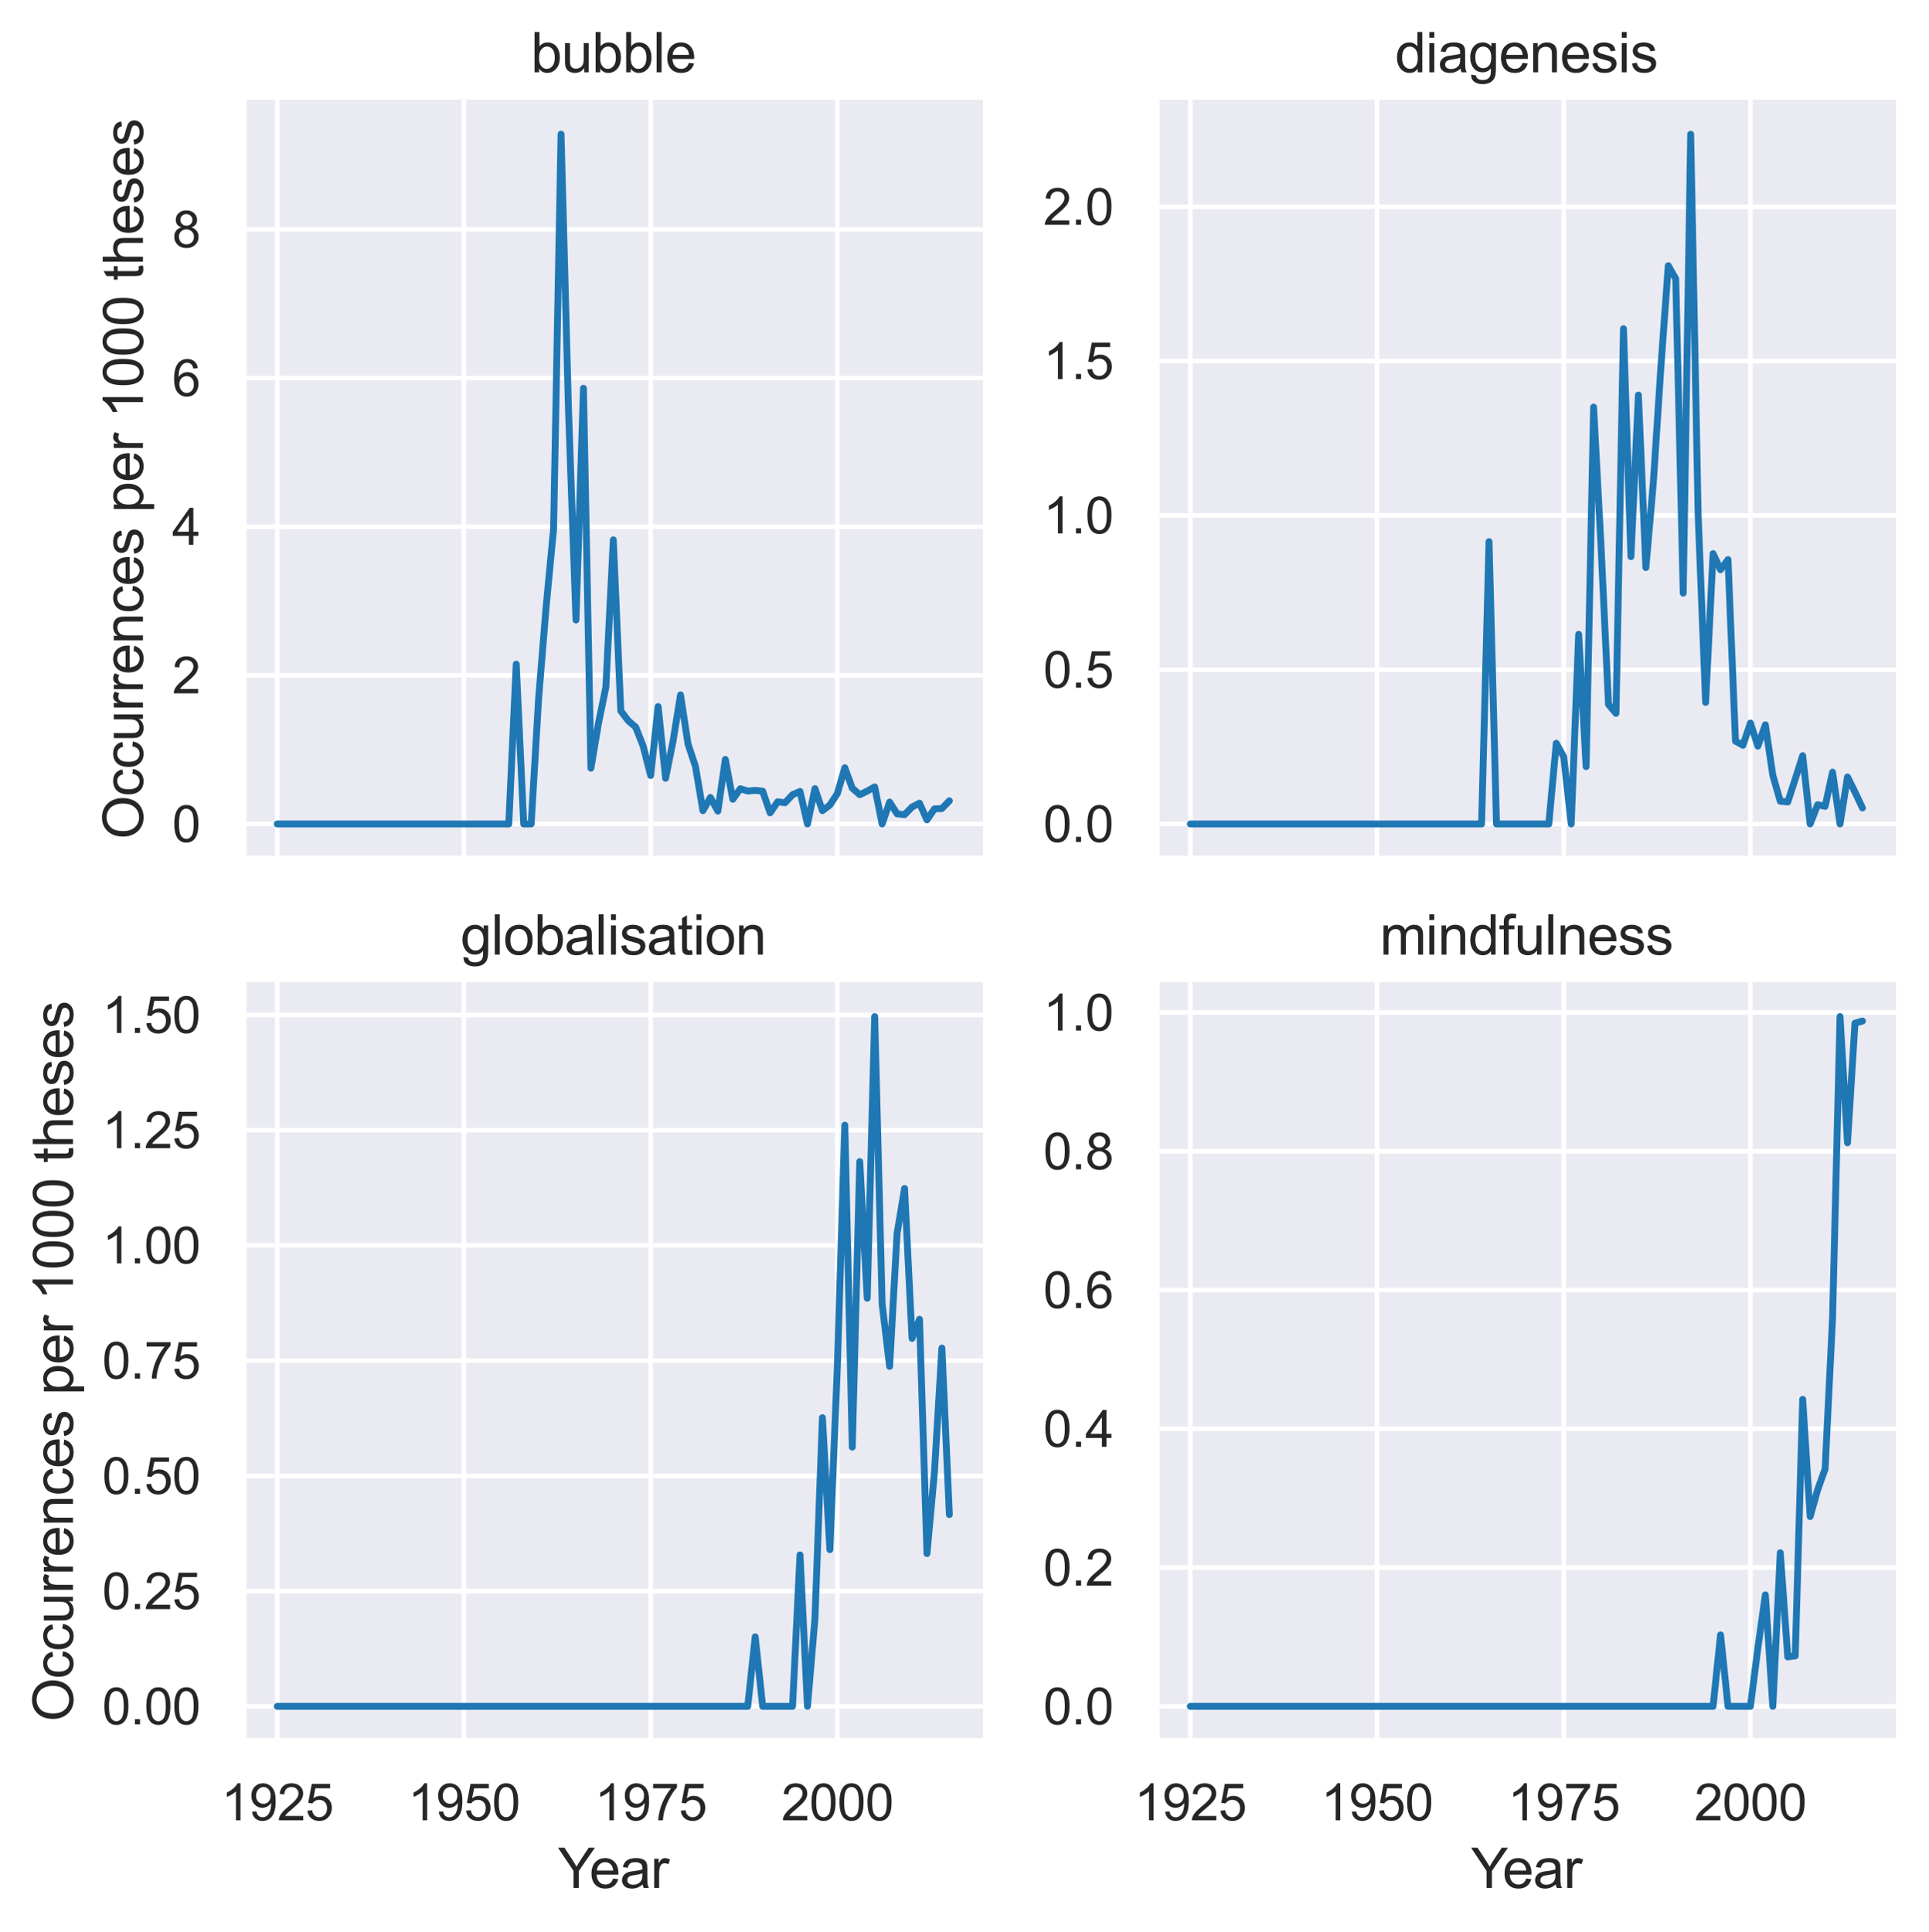 <?xml version="1.0" encoding="utf-8" standalone="no"?>
<!DOCTYPE svg PUBLIC "-//W3C//DTD SVG 1.1//EN"
  "http://www.w3.org/Graphics/SVG/1.1/DTD/svg11.dtd">
<svg xmlns:xlink="http://www.w3.org/1999/xlink" width="421.468pt" height="422.104pt" viewBox="0 0 421.468 422.104" xmlns="http://www.w3.org/2000/svg" version="1.1">
 <defs>
  <style type="text/css">*{stroke-linejoin: round; stroke-linecap: butt}</style>
 </defs>
 <g id="figure_1">
  <g id="patch_1">
   <path d="M 0 422.104 
L 421.468 422.104 
L 421.468 0 
L 0 0 
z
" style="fill: #ffffff"/>
  </g>
  <g id="axes_1">
   <g id="patch_2">
    <path d="M 53.235 187.576 
L 214.772 187.576 
L 214.772 21.789 
L 53.235 21.789 
z
" style="fill: #eaeaf2"/>
   </g>
   <g id="matplotlib.axis_1">
    <g id="xtick_1">
     <g id="line2d_1">
      <path d="M 60.578 187.576 
L 60.578 21.789 
" clip-path="url(#p9dfd954492)" style="fill: none; stroke: #ffffff; stroke-linecap: round"/>
     </g>
    </g>
    <g id="xtick_2">
     <g id="line2d_2">
      <path d="M 101.37 187.576 
L 101.37 21.789 
" clip-path="url(#p9dfd954492)" style="fill: none; stroke: #ffffff; stroke-linecap: round"/>
     </g>
    </g>
    <g id="xtick_3">
     <g id="line2d_3">
      <path d="M 142.162 187.576 
L 142.162 21.789 
" clip-path="url(#p9dfd954492)" style="fill: none; stroke: #ffffff; stroke-linecap: round"/>
     </g>
    </g>
    <g id="xtick_4">
     <g id="line2d_4">
      <path d="M 182.954 187.576 
L 182.954 21.789 
" clip-path="url(#p9dfd954492)" style="fill: none; stroke: #ffffff; stroke-linecap: round"/>
     </g>
    </g>
   </g>
   <g id="matplotlib.axis_2">
    <g id="ytick_1">
     <g id="line2d_5">
      <path d="M 53.235 180.04 
L 214.772 180.04 
" clip-path="url(#p9dfd954492)" style="fill: none; stroke: #ffffff; stroke-linecap: round"/>
     </g>
     <g id="text_1">
      <!-- 0 -->
      <g style="fill: #262626" transform="translate(37.618 183.977)scale(0.11 -0.11)">
       <defs>
        <path id="ArialMT-30" d="M 266 2259 
Q 266 3072 433 3567 
Q 600 4063 929 4331 
Q 1259 4600 1759 4600 
Q 2128 4600 2406 4451 
Q 2684 4303 2865 4023 
Q 3047 3744 3150 3342 
Q 3253 2941 3253 2259 
Q 3253 1453 3087 958 
Q 2922 463 2592 192 
Q 2263 -78 1759 -78 
Q 1097 -78 719 397 
Q 266 969 266 2259 
z
M 844 2259 
Q 844 1131 1108 757 
Q 1372 384 1759 384 
Q 2147 384 2411 759 
Q 2675 1134 2675 2259 
Q 2675 3391 2411 3762 
Q 2147 4134 1753 4134 
Q 1366 4134 1134 3806 
Q 844 3388 844 2259 
z
" transform="scale(0.016)"/>
       </defs>
       <use xlink:href="#ArialMT-30"/>
      </g>
     </g>
    </g>
    <g id="ytick_2">
     <g id="line2d_6">
      <path d="M 53.235 147.561 
L 214.772 147.561 
" clip-path="url(#p9dfd954492)" style="fill: none; stroke: #ffffff; stroke-linecap: round"/>
     </g>
     <g id="text_2">
      <!-- 2 -->
      <g style="fill: #262626" transform="translate(37.618 151.498)scale(0.11 -0.11)">
       <defs>
        <path id="ArialMT-32" d="M 3222 541 
L 3222 0 
L 194 0 
Q 188 203 259 391 
Q 375 700 629 1000 
Q 884 1300 1366 1694 
Q 2113 2306 2375 2664 
Q 2638 3022 2638 3341 
Q 2638 3675 2398 3904 
Q 2159 4134 1775 4134 
Q 1369 4134 1125 3890 
Q 881 3647 878 3216 
L 300 3275 
Q 359 3922 746 4261 
Q 1134 4600 1788 4600 
Q 2447 4600 2831 4234 
Q 3216 3869 3216 3328 
Q 3216 3053 3103 2787 
Q 2991 2522 2730 2228 
Q 2469 1934 1863 1422 
Q 1356 997 1212 845 
Q 1069 694 975 541 
L 3222 541 
z
" transform="scale(0.016)"/>
       </defs>
       <use xlink:href="#ArialMT-32"/>
      </g>
     </g>
    </g>
    <g id="ytick_3">
     <g id="line2d_7">
      <path d="M 53.235 115.082 
L 214.772 115.082 
" clip-path="url(#p9dfd954492)" style="fill: none; stroke: #ffffff; stroke-linecap: round"/>
     </g>
     <g id="text_3">
      <!-- 4 -->
      <g style="fill: #262626" transform="translate(37.618 119.019)scale(0.11 -0.11)">
       <defs>
        <path id="ArialMT-34" d="M 2069 0 
L 2069 1097 
L 81 1097 
L 81 1613 
L 2172 4581 
L 2631 4581 
L 2631 1613 
L 3250 1613 
L 3250 1097 
L 2631 1097 
L 2631 0 
L 2069 0 
z
M 2069 1613 
L 2069 3678 
L 634 1613 
L 2069 1613 
z
" transform="scale(0.016)"/>
       </defs>
       <use xlink:href="#ArialMT-34"/>
      </g>
     </g>
    </g>
    <g id="ytick_4">
     <g id="line2d_8">
      <path d="M 53.235 82.603 
L 214.772 82.603 
" clip-path="url(#p9dfd954492)" style="fill: none; stroke: #ffffff; stroke-linecap: round"/>
     </g>
     <g id="text_4">
      <!-- 6 -->
      <g style="fill: #262626" transform="translate(37.618 86.54)scale(0.11 -0.11)">
       <defs>
        <path id="ArialMT-36" d="M 3184 3459 
L 2625 3416 
Q 2550 3747 2413 3897 
Q 2184 4138 1850 4138 
Q 1581 4138 1378 3988 
Q 1113 3794 959 3422 
Q 806 3050 800 2363 
Q 1003 2672 1297 2822 
Q 1591 2972 1913 2972 
Q 2475 2972 2870 2558 
Q 3266 2144 3266 1488 
Q 3266 1056 3080 686 
Q 2894 316 2569 119 
Q 2244 -78 1831 -78 
Q 1128 -78 684 439 
Q 241 956 241 2144 
Q 241 3472 731 4075 
Q 1159 4600 1884 4600 
Q 2425 4600 2770 4297 
Q 3116 3994 3184 3459 
z
M 888 1484 
Q 888 1194 1011 928 
Q 1134 663 1356 523 
Q 1578 384 1822 384 
Q 2178 384 2434 671 
Q 2691 959 2691 1453 
Q 2691 1928 2437 2201 
Q 2184 2475 1800 2475 
Q 1419 2475 1153 2201 
Q 888 1928 888 1484 
z
" transform="scale(0.016)"/>
       </defs>
       <use xlink:href="#ArialMT-36"/>
      </g>
     </g>
    </g>
    <g id="ytick_5">
     <g id="line2d_9">
      <path d="M 53.235 50.124 
L 214.772 50.124 
" clip-path="url(#p9dfd954492)" style="fill: none; stroke: #ffffff; stroke-linecap: round"/>
     </g>
     <g id="text_5">
      <!-- 8 -->
      <g style="fill: #262626" transform="translate(37.618 54.061)scale(0.11 -0.11)">
       <defs>
        <path id="ArialMT-38" d="M 1131 2484 
Q 781 2613 612 2850 
Q 444 3088 444 3419 
Q 444 3919 803 4259 
Q 1163 4600 1759 4600 
Q 2359 4600 2725 4251 
Q 3091 3903 3091 3403 
Q 3091 3084 2923 2848 
Q 2756 2613 2416 2484 
Q 2838 2347 3058 2040 
Q 3278 1734 3278 1309 
Q 3278 722 2862 322 
Q 2447 -78 1769 -78 
Q 1091 -78 675 323 
Q 259 725 259 1325 
Q 259 1772 486 2073 
Q 713 2375 1131 2484 
z
M 1019 3438 
Q 1019 3113 1228 2906 
Q 1438 2700 1772 2700 
Q 2097 2700 2305 2904 
Q 2513 3109 2513 3406 
Q 2513 3716 2298 3927 
Q 2084 4138 1766 4138 
Q 1444 4138 1231 3931 
Q 1019 3725 1019 3438 
z
M 838 1322 
Q 838 1081 952 856 
Q 1066 631 1291 507 
Q 1516 384 1775 384 
Q 2178 384 2440 643 
Q 2703 903 2703 1303 
Q 2703 1709 2433 1975 
Q 2163 2241 1756 2241 
Q 1359 2241 1098 1978 
Q 838 1716 838 1322 
z
" transform="scale(0.016)"/>
       </defs>
       <use xlink:href="#ArialMT-38"/>
      </g>
     </g>
    </g>
    <g id="text_6">
     <!-- Occurrences per 1000 theses -->
     <g style="fill: #262626" transform="translate(31.233 183.386)rotate(-90)scale(0.12 -0.12)">
      <defs>
       <path id="ArialMT-4f" d="M 309 2231 
Q 309 3372 921 4017 
Q 1534 4663 2503 4663 
Q 3138 4663 3647 4359 
Q 4156 4056 4423 3514 
Q 4691 2972 4691 2284 
Q 4691 1588 4409 1038 
Q 4128 488 3612 205 
Q 3097 -78 2500 -78 
Q 1853 -78 1343 234 
Q 834 547 571 1087 
Q 309 1628 309 2231 
z
M 934 2222 
Q 934 1394 1379 917 
Q 1825 441 2497 441 
Q 3181 441 3623 922 
Q 4066 1403 4066 2288 
Q 4066 2847 3877 3264 
Q 3688 3681 3323 3911 
Q 2959 4141 2506 4141 
Q 1863 4141 1398 3698 
Q 934 3256 934 2222 
z
" transform="scale(0.016)"/>
       <path id="ArialMT-63" d="M 2588 1216 
L 3141 1144 
Q 3050 572 2676 248 
Q 2303 -75 1759 -75 
Q 1078 -75 664 370 
Q 250 816 250 1647 
Q 250 2184 428 2587 
Q 606 2991 970 3192 
Q 1334 3394 1763 3394 
Q 2303 3394 2647 3120 
Q 2991 2847 3088 2344 
L 2541 2259 
Q 2463 2594 2264 2762 
Q 2066 2931 1784 2931 
Q 1359 2931 1093 2626 
Q 828 2322 828 1663 
Q 828 994 1084 691 
Q 1341 388 1753 388 
Q 2084 388 2306 591 
Q 2528 794 2588 1216 
z
" transform="scale(0.016)"/>
       <path id="ArialMT-75" d="M 2597 0 
L 2597 488 
Q 2209 -75 1544 -75 
Q 1250 -75 995 37 
Q 741 150 617 320 
Q 494 491 444 738 
Q 409 903 409 1263 
L 409 3319 
L 972 3319 
L 972 1478 
Q 972 1038 1006 884 
Q 1059 663 1231 536 
Q 1403 409 1656 409 
Q 1909 409 2131 539 
Q 2353 669 2445 892 
Q 2538 1116 2538 1541 
L 2538 3319 
L 3100 3319 
L 3100 0 
L 2597 0 
z
" transform="scale(0.016)"/>
       <path id="ArialMT-72" d="M 416 0 
L 416 3319 
L 922 3319 
L 922 2816 
Q 1116 3169 1280 3281 
Q 1444 3394 1641 3394 
Q 1925 3394 2219 3213 
L 2025 2691 
Q 1819 2813 1613 2813 
Q 1428 2813 1281 2702 
Q 1134 2591 1072 2394 
Q 978 2094 978 1738 
L 978 0 
L 416 0 
z
" transform="scale(0.016)"/>
       <path id="ArialMT-65" d="M 2694 1069 
L 3275 997 
Q 3138 488 2766 206 
Q 2394 -75 1816 -75 
Q 1088 -75 661 373 
Q 234 822 234 1631 
Q 234 2469 665 2931 
Q 1097 3394 1784 3394 
Q 2450 3394 2872 2941 
Q 3294 2488 3294 1666 
Q 3294 1616 3291 1516 
L 816 1516 
Q 847 969 1125 678 
Q 1403 388 1819 388 
Q 2128 388 2347 550 
Q 2566 713 2694 1069 
z
M 847 1978 
L 2700 1978 
Q 2663 2397 2488 2606 
Q 2219 2931 1791 2931 
Q 1403 2931 1139 2672 
Q 875 2413 847 1978 
z
" transform="scale(0.016)"/>
       <path id="ArialMT-6e" d="M 422 0 
L 422 3319 
L 928 3319 
L 928 2847 
Q 1294 3394 1984 3394 
Q 2284 3394 2536 3286 
Q 2788 3178 2913 3003 
Q 3038 2828 3088 2588 
Q 3119 2431 3119 2041 
L 3119 0 
L 2556 0 
L 2556 2019 
Q 2556 2363 2490 2533 
Q 2425 2703 2258 2804 
Q 2091 2906 1866 2906 
Q 1506 2906 1245 2678 
Q 984 2450 984 1813 
L 984 0 
L 422 0 
z
" transform="scale(0.016)"/>
       <path id="ArialMT-73" d="M 197 991 
L 753 1078 
Q 800 744 1014 566 
Q 1228 388 1613 388 
Q 2000 388 2187 545 
Q 2375 703 2375 916 
Q 2375 1106 2209 1216 
Q 2094 1291 1634 1406 
Q 1016 1563 777 1677 
Q 538 1791 414 1992 
Q 291 2194 291 2438 
Q 291 2659 392 2848 
Q 494 3038 669 3163 
Q 800 3259 1026 3326 
Q 1253 3394 1513 3394 
Q 1903 3394 2198 3281 
Q 2494 3169 2634 2976 
Q 2775 2784 2828 2463 
L 2278 2388 
Q 2241 2644 2061 2787 
Q 1881 2931 1553 2931 
Q 1166 2931 1000 2803 
Q 834 2675 834 2503 
Q 834 2394 903 2306 
Q 972 2216 1119 2156 
Q 1203 2125 1616 2013 
Q 2213 1853 2448 1751 
Q 2684 1650 2818 1456 
Q 2953 1263 2953 975 
Q 2953 694 2789 445 
Q 2625 197 2315 61 
Q 2006 -75 1616 -75 
Q 969 -75 630 194 
Q 291 463 197 991 
z
" transform="scale(0.016)"/>
       <path id="ArialMT-20" transform="scale(0.016)"/>
       <path id="ArialMT-70" d="M 422 -1272 
L 422 3319 
L 934 3319 
L 934 2888 
Q 1116 3141 1344 3267 
Q 1572 3394 1897 3394 
Q 2322 3394 2647 3175 
Q 2972 2956 3137 2557 
Q 3303 2159 3303 1684 
Q 3303 1175 3120 767 
Q 2938 359 2589 142 
Q 2241 -75 1856 -75 
Q 1575 -75 1351 44 
Q 1128 163 984 344 
L 984 -1272 
L 422 -1272 
z
M 931 1641 
Q 931 1000 1190 694 
Q 1450 388 1819 388 
Q 2194 388 2461 705 
Q 2728 1022 2728 1688 
Q 2728 2322 2467 2637 
Q 2206 2953 1844 2953 
Q 1484 2953 1207 2617 
Q 931 2281 931 1641 
z
" transform="scale(0.016)"/>
       <path id="ArialMT-31" d="M 2384 0 
L 1822 0 
L 1822 3584 
Q 1619 3391 1289 3197 
Q 959 3003 697 2906 
L 697 3450 
Q 1169 3672 1522 3987 
Q 1875 4303 2022 4600 
L 2384 4600 
L 2384 0 
z
" transform="scale(0.016)"/>
       <path id="ArialMT-74" d="M 1650 503 
L 1731 6 
Q 1494 -44 1306 -44 
Q 1000 -44 831 53 
Q 663 150 594 308 
Q 525 466 525 972 
L 525 2881 
L 113 2881 
L 113 3319 
L 525 3319 
L 525 4141 
L 1084 4478 
L 1084 3319 
L 1650 3319 
L 1650 2881 
L 1084 2881 
L 1084 941 
Q 1084 700 1114 631 
Q 1144 563 1211 522 
Q 1278 481 1403 481 
Q 1497 481 1650 503 
z
" transform="scale(0.016)"/>
       <path id="ArialMT-68" d="M 422 0 
L 422 4581 
L 984 4581 
L 984 2938 
Q 1378 3394 1978 3394 
Q 2347 3394 2619 3248 
Q 2891 3103 3008 2847 
Q 3125 2591 3125 2103 
L 3125 0 
L 2563 0 
L 2563 2103 
Q 2563 2525 2380 2717 
Q 2197 2909 1863 2909 
Q 1613 2909 1392 2779 
Q 1172 2650 1078 2428 
Q 984 2206 984 1816 
L 984 0 
L 422 0 
z
" transform="scale(0.016)"/>
      </defs>
      <use xlink:href="#ArialMT-4f"/>
      <use xlink:href="#ArialMT-63" x="77.783"/>
      <use xlink:href="#ArialMT-63" x="127.783"/>
      <use xlink:href="#ArialMT-75" x="177.783"/>
      <use xlink:href="#ArialMT-72" x="233.398"/>
      <use xlink:href="#ArialMT-72" x="266.699"/>
      <use xlink:href="#ArialMT-65" x="300"/>
      <use xlink:href="#ArialMT-6e" x="355.615"/>
      <use xlink:href="#ArialMT-63" x="411.23"/>
      <use xlink:href="#ArialMT-65" x="461.23"/>
      <use xlink:href="#ArialMT-73" x="516.846"/>
      <use xlink:href="#ArialMT-20" x="566.846"/>
      <use xlink:href="#ArialMT-70" x="594.629"/>
      <use xlink:href="#ArialMT-65" x="650.244"/>
      <use xlink:href="#ArialMT-72" x="705.859"/>
      <use xlink:href="#ArialMT-20" x="739.16"/>
      <use xlink:href="#ArialMT-31" x="766.943"/>
      <use xlink:href="#ArialMT-30" x="822.559"/>
      <use xlink:href="#ArialMT-30" x="878.174"/>
      <use xlink:href="#ArialMT-30" x="933.789"/>
      <use xlink:href="#ArialMT-20" x="989.404"/>
      <use xlink:href="#ArialMT-74" x="1017.188"/>
      <use xlink:href="#ArialMT-68" x="1044.971"/>
      <use xlink:href="#ArialMT-65" x="1100.586"/>
      <use xlink:href="#ArialMT-73" x="1156.201"/>
      <use xlink:href="#ArialMT-65" x="1206.201"/>
      <use xlink:href="#ArialMT-73" x="1261.816"/>
     </g>
    </g>
   </g>
   <g id="line2d_10">
    <path d="M 60.578 180.04 
L 62.209 180.04 
L 63.841 180.04 
L 65.473 180.04 
L 67.104 180.04 
L 68.736 180.04 
L 70.368 180.04 
L 72 180.04 
L 73.631 180.04 
L 75.263 180.04 
L 76.895 180.04 
L 78.526 180.04 
L 80.158 180.04 
L 81.79 180.04 
L 83.421 180.04 
L 85.053 180.04 
L 86.685 180.04 
L 88.316 180.04 
L 89.948 180.04 
L 91.58 180.04 
L 93.211 180.04 
L 94.843 180.04 
L 96.475 180.04 
L 98.106 180.04 
L 99.738 180.04 
L 101.37 180.04 
L 103.001 180.04 
L 104.633 180.04 
L 106.265 180.04 
L 107.897 180.04 
L 109.528 180.04 
L 111.16 180.04 
L 112.792 145.116 
L 114.423 180.04 
L 116.055 180.04 
L 117.687 152.562 
L 119.318 132.625 
L 120.95 115.598 
L 122.582 29.325 
L 124.213 89.62 
L 125.845 135.467 
L 127.477 84.833 
L 129.108 167.857 
L 130.74 158.139 
L 132.372 150.174 
L 134.003 117.952 
L 135.635 155.332 
L 137.267 157.47 
L 138.898 158.888 
L 140.53 163.058 
L 142.162 169.456 
L 143.794 154.385 
L 145.425 170.059 
L 147.057 161.922 
L 148.689 151.836 
L 150.32 162.55 
L 151.952 167.464 
L 153.584 177.129 
L 155.215 174.249 
L 156.847 177.227 
L 158.479 165.934 
L 160.11 174.644 
L 161.742 172.339 
L 163.374 172.848 
L 165.005 172.695 
L 166.637 172.868 
L 168.269 177.61 
L 169.9 175.201 
L 171.532 175.394 
L 173.164 173.641 
L 174.795 172.927 
L 176.427 180.04 
L 178.059 172.31 
L 179.691 177.135 
L 181.322 175.899 
L 182.954 173.399 
L 184.586 167.755 
L 186.217 172.213 
L 187.849 173.643 
L 189.481 172.851 
L 191.112 171.94 
L 192.744 180.04 
L 194.376 175.249 
L 196.007 177.819 
L 197.639 178.013 
L 199.271 176.337 
L 200.902 175.495 
L 202.534 179.143 
L 204.166 176.742 
L 205.797 176.674 
L 207.429 174.975 
" clip-path="url(#p9dfd954492)" style="fill: none; stroke: #1f77b4; stroke-width: 1.5; stroke-linecap: round"/>
   </g>
   <g id="patch_3">
    <path d="M 53.235 187.576 
L 53.235 21.789 
" style="fill: none; stroke: #ffffff; stroke-width: 1.25; stroke-linejoin: miter; stroke-linecap: square"/>
   </g>
   <g id="patch_4">
    <path d="M 53.235 187.576 
L 214.772 187.576 
" style="fill: none; stroke: #ffffff; stroke-width: 1.25; stroke-linejoin: miter; stroke-linecap: square"/>
   </g>
   <g id="text_7">
    <!-- bubble -->
    <g style="fill: #262626" transform="translate(115.987 15.789)scale(0.12 -0.12)">
     <defs>
      <path id="ArialMT-62" d="M 941 0 
L 419 0 
L 419 4581 
L 981 4581 
L 981 2947 
Q 1338 3394 1891 3394 
Q 2197 3394 2470 3270 
Q 2744 3147 2920 2923 
Q 3097 2700 3197 2384 
Q 3297 2069 3297 1709 
Q 3297 856 2875 390 
Q 2453 -75 1863 -75 
Q 1275 -75 941 416 
L 941 0 
z
M 934 1684 
Q 934 1088 1097 822 
Q 1363 388 1816 388 
Q 2184 388 2453 708 
Q 2722 1028 2722 1663 
Q 2722 2313 2464 2622 
Q 2206 2931 1841 2931 
Q 1472 2931 1203 2611 
Q 934 2291 934 1684 
z
" transform="scale(0.016)"/>
      <path id="ArialMT-6c" d="M 409 0 
L 409 4581 
L 972 4581 
L 972 0 
L 409 0 
z
" transform="scale(0.016)"/>
     </defs>
     <use xlink:href="#ArialMT-62"/>
     <use xlink:href="#ArialMT-75" x="55.615"/>
     <use xlink:href="#ArialMT-62" x="111.23"/>
     <use xlink:href="#ArialMT-62" x="166.846"/>
     <use xlink:href="#ArialMT-6c" x="222.461"/>
     <use xlink:href="#ArialMT-65" x="244.678"/>
    </g>
   </g>
  </g>
  <g id="axes_2">
   <g id="patch_5">
    <path d="M 252.732 187.576 
L 414.268 187.576 
L 414.268 21.789 
L 252.732 21.789 
z
" style="fill: #eaeaf2"/>
   </g>
   <g id="matplotlib.axis_3">
    <g id="xtick_5">
     <g id="line2d_11">
      <path d="M 260.074 187.576 
L 260.074 21.789 
" clip-path="url(#p601cfa2843)" style="fill: none; stroke: #ffffff; stroke-linecap: round"/>
     </g>
    </g>
    <g id="xtick_6">
     <g id="line2d_12">
      <path d="M 300.866 187.576 
L 300.866 21.789 
" clip-path="url(#p601cfa2843)" style="fill: none; stroke: #ffffff; stroke-linecap: round"/>
     </g>
    </g>
    <g id="xtick_7">
     <g id="line2d_13">
      <path d="M 341.658 187.576 
L 341.658 21.789 
" clip-path="url(#p601cfa2843)" style="fill: none; stroke: #ffffff; stroke-linecap: round"/>
     </g>
    </g>
    <g id="xtick_8">
     <g id="line2d_14">
      <path d="M 382.45 187.576 
L 382.45 21.789 
" clip-path="url(#p601cfa2843)" style="fill: none; stroke: #ffffff; stroke-linecap: round"/>
     </g>
    </g>
   </g>
   <g id="matplotlib.axis_4">
    <g id="ytick_6">
     <g id="line2d_15">
      <path d="M 252.732 180.04 
L 414.268 180.04 
" clip-path="url(#p601cfa2843)" style="fill: none; stroke: #ffffff; stroke-linecap: round"/>
     </g>
     <g id="text_8">
      <!-- 0.0 -->
      <g style="fill: #262626" transform="translate(227.942 183.977)scale(0.11 -0.11)">
       <defs>
        <path id="ArialMT-2e" d="M 581 0 
L 581 641 
L 1222 641 
L 1222 0 
L 581 0 
z
" transform="scale(0.016)"/>
       </defs>
       <use xlink:href="#ArialMT-30"/>
       <use xlink:href="#ArialMT-2e" x="55.615"/>
       <use xlink:href="#ArialMT-30" x="83.398"/>
      </g>
     </g>
    </g>
    <g id="ytick_7">
     <g id="line2d_16">
      <path d="M 252.732 146.325 
L 414.268 146.325 
" clip-path="url(#p601cfa2843)" style="fill: none; stroke: #ffffff; stroke-linecap: round"/>
     </g>
     <g id="text_9">
      <!-- 0.5 -->
      <g style="fill: #262626" transform="translate(227.942 150.262)scale(0.11 -0.11)">
       <defs>
        <path id="ArialMT-35" d="M 266 1200 
L 856 1250 
Q 922 819 1161 601 
Q 1400 384 1738 384 
Q 2144 384 2425 690 
Q 2706 997 2706 1503 
Q 2706 1984 2436 2262 
Q 2166 2541 1728 2541 
Q 1456 2541 1237 2417 
Q 1019 2294 894 2097 
L 366 2166 
L 809 4519 
L 3088 4519 
L 3088 3981 
L 1259 3981 
L 1013 2750 
Q 1425 3038 1878 3038 
Q 2478 3038 2890 2622 
Q 3303 2206 3303 1553 
Q 3303 931 2941 478 
Q 2500 -78 1738 -78 
Q 1113 -78 717 272 
Q 322 622 266 1200 
z
" transform="scale(0.016)"/>
       </defs>
       <use xlink:href="#ArialMT-30"/>
       <use xlink:href="#ArialMT-2e" x="55.615"/>
       <use xlink:href="#ArialMT-35" x="83.398"/>
      </g>
     </g>
    </g>
    <g id="ytick_8">
     <g id="line2d_17">
      <path d="M 252.732 112.61 
L 414.268 112.61 
" clip-path="url(#p601cfa2843)" style="fill: none; stroke: #ffffff; stroke-linecap: round"/>
     </g>
     <g id="text_10">
      <!-- 1.0 -->
      <g style="fill: #262626" transform="translate(227.942 116.547)scale(0.11 -0.11)">
       <use xlink:href="#ArialMT-31"/>
       <use xlink:href="#ArialMT-2e" x="55.615"/>
       <use xlink:href="#ArialMT-30" x="83.398"/>
      </g>
     </g>
    </g>
    <g id="ytick_9">
     <g id="line2d_18">
      <path d="M 252.732 78.895 
L 414.268 78.895 
" clip-path="url(#p601cfa2843)" style="fill: none; stroke: #ffffff; stroke-linecap: round"/>
     </g>
     <g id="text_11">
      <!-- 1.5 -->
      <g style="fill: #262626" transform="translate(227.942 82.832)scale(0.11 -0.11)">
       <use xlink:href="#ArialMT-31"/>
       <use xlink:href="#ArialMT-2e" x="55.615"/>
       <use xlink:href="#ArialMT-35" x="83.398"/>
      </g>
     </g>
    </g>
    <g id="ytick_10">
     <g id="line2d_19">
      <path d="M 252.732 45.18 
L 414.268 45.18 
" clip-path="url(#p601cfa2843)" style="fill: none; stroke: #ffffff; stroke-linecap: round"/>
     </g>
     <g id="text_12">
      <!-- 2.0 -->
      <g style="fill: #262626" transform="translate(227.942 49.117)scale(0.11 -0.11)">
       <use xlink:href="#ArialMT-32"/>
       <use xlink:href="#ArialMT-2e" x="55.615"/>
       <use xlink:href="#ArialMT-30" x="83.398"/>
      </g>
     </g>
    </g>
   </g>
   <g id="line2d_20">
    <path d="M 260.074 180.04 
L 261.706 180.04 
L 263.338 180.04 
L 264.969 180.04 
L 266.601 180.04 
L 268.233 180.04 
L 269.864 180.04 
L 271.496 180.04 
L 273.128 180.04 
L 274.759 180.04 
L 276.391 180.04 
L 278.023 180.04 
L 279.654 180.04 
L 281.286 180.04 
L 282.918 180.04 
L 284.55 180.04 
L 286.181 180.04 
L 287.813 180.04 
L 289.445 180.04 
L 291.076 180.04 
L 292.708 180.04 
L 294.34 180.04 
L 295.971 180.04 
L 297.603 180.04 
L 299.235 180.04 
L 300.866 180.04 
L 302.498 180.04 
L 304.13 180.04 
L 305.761 180.04 
L 307.393 180.04 
L 309.025 180.04 
L 310.656 180.04 
L 312.288 180.04 
L 313.92 180.04 
L 315.551 180.04 
L 317.183 180.04 
L 318.815 180.04 
L 320.447 180.04 
L 322.078 180.04 
L 323.71 180.04 
L 325.342 118.348 
L 326.973 180.04 
L 328.605 180.04 
L 330.237 180.04 
L 331.868 180.04 
L 333.5 180.04 
L 335.132 180.04 
L 336.763 180.04 
L 338.395 180.04 
L 340.027 162.411 
L 341.658 165.391 
L 343.29 180.04 
L 344.922 138.596 
L 346.553 167.502 
L 348.185 88.954 
L 349.817 119.522 
L 351.449 153.93 
L 353.08 155.867 
L 354.712 71.825 
L 356.344 121.629 
L 357.975 86.322 
L 359.607 124.026 
L 361.239 105.426 
L 362.87 80.498 
L 364.502 58.05 
L 366.134 60.924 
L 367.765 129.591 
L 369.397 29.325 
L 371.029 112.514 
L 372.66 153.469 
L 374.292 120.969 
L 375.924 124.485 
L 377.555 122.265 
L 379.187 161.943 
L 380.819 162.846 
L 382.45 157.981 
L 384.082 163.037 
L 385.714 158.372 
L 387.346 169.415 
L 388.977 175.065 
L 390.609 175.235 
L 392.241 170.234 
L 393.872 165.121 
L 395.504 180.04 
L 397.136 175.832 
L 398.767 176.196 
L 400.399 168.717 
L 402.031 180.04 
L 403.662 169.77 
L 405.294 173.052 
L 406.926 176.535 
" clip-path="url(#p601cfa2843)" style="fill: none; stroke: #1f77b4; stroke-width: 1.5; stroke-linecap: round"/>
   </g>
   <g id="patch_6">
    <path d="M 252.732 187.576 
L 252.732 21.789 
" style="fill: none; stroke: #ffffff; stroke-width: 1.25; stroke-linejoin: miter; stroke-linecap: square"/>
   </g>
   <g id="patch_7">
    <path d="M 252.732 187.576 
L 414.268 187.576 
" style="fill: none; stroke: #ffffff; stroke-width: 1.25; stroke-linejoin: miter; stroke-linecap: square"/>
   </g>
   <g id="text_13">
    <!-- diagenesis -->
    <g style="fill: #262626" transform="translate(304.814 15.789)scale(0.12 -0.12)">
     <defs>
      <path id="ArialMT-64" d="M 2575 0 
L 2575 419 
Q 2259 -75 1647 -75 
Q 1250 -75 917 144 
Q 584 363 401 755 
Q 219 1147 219 1656 
Q 219 2153 384 2558 
Q 550 2963 881 3178 
Q 1213 3394 1622 3394 
Q 1922 3394 2156 3267 
Q 2391 3141 2538 2938 
L 2538 4581 
L 3097 4581 
L 3097 0 
L 2575 0 
z
M 797 1656 
Q 797 1019 1065 703 
Q 1334 388 1700 388 
Q 2069 388 2326 689 
Q 2584 991 2584 1609 
Q 2584 2291 2321 2609 
Q 2059 2928 1675 2928 
Q 1300 2928 1048 2622 
Q 797 2316 797 1656 
z
" transform="scale(0.016)"/>
      <path id="ArialMT-69" d="M 425 3934 
L 425 4581 
L 988 4581 
L 988 3934 
L 425 3934 
z
M 425 0 
L 425 3319 
L 988 3319 
L 988 0 
L 425 0 
z
" transform="scale(0.016)"/>
      <path id="ArialMT-61" d="M 2588 409 
Q 2275 144 1986 34 
Q 1697 -75 1366 -75 
Q 819 -75 525 192 
Q 231 459 231 875 
Q 231 1119 342 1320 
Q 453 1522 633 1644 
Q 813 1766 1038 1828 
Q 1203 1872 1538 1913 
Q 2219 1994 2541 2106 
Q 2544 2222 2544 2253 
Q 2544 2597 2384 2738 
Q 2169 2928 1744 2928 
Q 1347 2928 1158 2789 
Q 969 2650 878 2297 
L 328 2372 
Q 403 2725 575 2942 
Q 747 3159 1072 3276 
Q 1397 3394 1825 3394 
Q 2250 3394 2515 3294 
Q 2781 3194 2906 3042 
Q 3031 2891 3081 2659 
Q 3109 2516 3109 2141 
L 3109 1391 
Q 3109 606 3145 398 
Q 3181 191 3288 0 
L 2700 0 
Q 2613 175 2588 409 
z
M 2541 1666 
Q 2234 1541 1622 1453 
Q 1275 1403 1131 1340 
Q 988 1278 909 1158 
Q 831 1038 831 891 
Q 831 666 1001 516 
Q 1172 366 1500 366 
Q 1825 366 2078 508 
Q 2331 650 2450 897 
Q 2541 1088 2541 1459 
L 2541 1666 
z
" transform="scale(0.016)"/>
      <path id="ArialMT-67" d="M 319 -275 
L 866 -356 
Q 900 -609 1056 -725 
Q 1266 -881 1628 -881 
Q 2019 -881 2231 -725 
Q 2444 -569 2519 -288 
Q 2563 -116 2559 434 
Q 2191 0 1641 0 
Q 956 0 581 494 
Q 206 988 206 1678 
Q 206 2153 378 2554 
Q 550 2956 876 3175 
Q 1203 3394 1644 3394 
Q 2231 3394 2613 2919 
L 2613 3319 
L 3131 3319 
L 3131 450 
Q 3131 -325 2973 -648 
Q 2816 -972 2473 -1159 
Q 2131 -1347 1631 -1347 
Q 1038 -1347 672 -1080 
Q 306 -813 319 -275 
z
M 784 1719 
Q 784 1066 1043 766 
Q 1303 466 1694 466 
Q 2081 466 2343 764 
Q 2606 1063 2606 1700 
Q 2606 2309 2336 2618 
Q 2066 2928 1684 2928 
Q 1309 2928 1046 2623 
Q 784 2319 784 1719 
z
" transform="scale(0.016)"/>
     </defs>
     <use xlink:href="#ArialMT-64"/>
     <use xlink:href="#ArialMT-69" x="55.615"/>
     <use xlink:href="#ArialMT-61" x="77.832"/>
     <use xlink:href="#ArialMT-67" x="133.447"/>
     <use xlink:href="#ArialMT-65" x="189.062"/>
     <use xlink:href="#ArialMT-6e" x="244.678"/>
     <use xlink:href="#ArialMT-65" x="300.293"/>
     <use xlink:href="#ArialMT-73" x="355.908"/>
     <use xlink:href="#ArialMT-69" x="405.908"/>
     <use xlink:href="#ArialMT-73" x="428.125"/>
    </g>
   </g>
  </g>
  <g id="axes_3">
   <g id="patch_8">
    <path d="M 53.235 380.369 
L 214.772 380.369 
L 214.772 214.583 
L 53.235 214.583 
z
" style="fill: #eaeaf2"/>
   </g>
   <g id="matplotlib.axis_5">
    <g id="xtick_9">
     <g id="line2d_21">
      <path d="M 60.578 380.369 
L 60.578 214.583 
" clip-path="url(#p1a49d6d922)" style="fill: none; stroke: #ffffff; stroke-linecap: round"/>
     </g>
     <g id="text_14">
      <!-- 1925 -->
      <g style="fill: #262626" transform="translate(48.344 397.743)scale(0.11 -0.11)">
       <defs>
        <path id="ArialMT-39" d="M 350 1059 
L 891 1109 
Q 959 728 1153 556 
Q 1347 384 1650 384 
Q 1909 384 2104 503 
Q 2300 622 2425 820 
Q 2550 1019 2634 1356 
Q 2719 1694 2719 2044 
Q 2719 2081 2716 2156 
Q 2547 1888 2255 1720 
Q 1963 1553 1622 1553 
Q 1053 1553 659 1965 
Q 266 2378 266 3053 
Q 266 3750 677 4175 
Q 1088 4600 1706 4600 
Q 2153 4600 2523 4359 
Q 2894 4119 3086 3673 
Q 3278 3228 3278 2384 
Q 3278 1506 3087 986 
Q 2897 466 2520 194 
Q 2144 -78 1638 -78 
Q 1100 -78 759 220 
Q 419 519 350 1059 
z
M 2653 3081 
Q 2653 3566 2395 3850 
Q 2138 4134 1775 4134 
Q 1400 4134 1122 3828 
Q 844 3522 844 3034 
Q 844 2597 1108 2323 
Q 1372 2050 1759 2050 
Q 2150 2050 2401 2323 
Q 2653 2597 2653 3081 
z
" transform="scale(0.016)"/>
       </defs>
       <use xlink:href="#ArialMT-31"/>
       <use xlink:href="#ArialMT-39" x="55.615"/>
       <use xlink:href="#ArialMT-32" x="111.23"/>
       <use xlink:href="#ArialMT-35" x="166.846"/>
      </g>
     </g>
    </g>
    <g id="xtick_10">
     <g id="line2d_22">
      <path d="M 101.37 380.369 
L 101.37 214.583 
" clip-path="url(#p1a49d6d922)" style="fill: none; stroke: #ffffff; stroke-linecap: round"/>
     </g>
     <g id="text_15">
      <!-- 1950 -->
      <g style="fill: #262626" transform="translate(89.136 397.743)scale(0.11 -0.11)">
       <use xlink:href="#ArialMT-31"/>
       <use xlink:href="#ArialMT-39" x="55.615"/>
       <use xlink:href="#ArialMT-35" x="111.23"/>
       <use xlink:href="#ArialMT-30" x="166.846"/>
      </g>
     </g>
    </g>
    <g id="xtick_11">
     <g id="line2d_23">
      <path d="M 142.162 380.369 
L 142.162 214.583 
" clip-path="url(#p1a49d6d922)" style="fill: none; stroke: #ffffff; stroke-linecap: round"/>
     </g>
     <g id="text_16">
      <!-- 1975 -->
      <g style="fill: #262626" transform="translate(129.928 397.743)scale(0.11 -0.11)">
       <defs>
        <path id="ArialMT-37" d="M 303 3981 
L 303 4522 
L 3269 4522 
L 3269 4084 
Q 2831 3619 2401 2847 
Q 1972 2075 1738 1259 
Q 1569 684 1522 0 
L 944 0 
Q 953 541 1156 1306 
Q 1359 2072 1739 2783 
Q 2119 3494 2547 3981 
L 303 3981 
z
" transform="scale(0.016)"/>
       </defs>
       <use xlink:href="#ArialMT-31"/>
       <use xlink:href="#ArialMT-39" x="55.615"/>
       <use xlink:href="#ArialMT-37" x="111.23"/>
       <use xlink:href="#ArialMT-35" x="166.846"/>
      </g>
     </g>
    </g>
    <g id="xtick_12">
     <g id="line2d_24">
      <path d="M 182.954 380.369 
L 182.954 214.583 
" clip-path="url(#p1a49d6d922)" style="fill: none; stroke: #ffffff; stroke-linecap: round"/>
     </g>
     <g id="text_17">
      <!-- 2000 -->
      <g style="fill: #262626" transform="translate(170.72 397.743)scale(0.11 -0.11)">
       <use xlink:href="#ArialMT-32"/>
       <use xlink:href="#ArialMT-30" x="55.615"/>
       <use xlink:href="#ArialMT-30" x="111.23"/>
       <use xlink:href="#ArialMT-30" x="166.846"/>
      </g>
     </g>
    </g>
    <g id="text_18">
     <!-- Year -->
     <g style="fill: #262626" transform="translate(121.878 412.519)scale(0.12 -0.12)">
      <defs>
       <path id="ArialMT-59" d="M 1784 0 
L 1784 1941 
L 19 4581 
L 756 4581 
L 1659 3200 
Q 1909 2813 2125 2425 
Q 2331 2784 2625 3234 
L 3513 4581 
L 4219 4581 
L 2391 1941 
L 2391 0 
L 1784 0 
z
" transform="scale(0.016)"/>
      </defs>
      <use xlink:href="#ArialMT-59"/>
      <use xlink:href="#ArialMT-65" x="57.574"/>
      <use xlink:href="#ArialMT-61" x="113.189"/>
      <use xlink:href="#ArialMT-72" x="168.805"/>
     </g>
    </g>
   </g>
   <g id="matplotlib.axis_6">
    <g id="ytick_11">
     <g id="line2d_25">
      <path d="M 53.235 372.834 
L 214.772 372.834 
" clip-path="url(#p1a49d6d922)" style="fill: none; stroke: #ffffff; stroke-linecap: round"/>
     </g>
     <g id="text_19">
      <!-- 0.00 -->
      <g style="fill: #262626" transform="translate(22.328 376.77)scale(0.11 -0.11)">
       <use xlink:href="#ArialMT-30"/>
       <use xlink:href="#ArialMT-2e" x="55.615"/>
       <use xlink:href="#ArialMT-30" x="83.398"/>
       <use xlink:href="#ArialMT-30" x="139.014"/>
      </g>
     </g>
    </g>
    <g id="ytick_12">
     <g id="line2d_26">
      <path d="M 53.235 347.655 
L 214.772 347.655 
" clip-path="url(#p1a49d6d922)" style="fill: none; stroke: #ffffff; stroke-linecap: round"/>
     </g>
     <g id="text_20">
      <!-- 0.25 -->
      <g style="fill: #262626" transform="translate(22.328 351.592)scale(0.11 -0.11)">
       <use xlink:href="#ArialMT-30"/>
       <use xlink:href="#ArialMT-2e" x="55.615"/>
       <use xlink:href="#ArialMT-32" x="83.398"/>
       <use xlink:href="#ArialMT-35" x="139.014"/>
      </g>
     </g>
    </g>
    <g id="ytick_13">
     <g id="line2d_27">
      <path d="M 53.235 322.477 
L 214.772 322.477 
" clip-path="url(#p1a49d6d922)" style="fill: none; stroke: #ffffff; stroke-linecap: round"/>
     </g>
     <g id="text_21">
      <!-- 0.50 -->
      <g style="fill: #262626" transform="translate(22.328 326.414)scale(0.11 -0.11)">
       <use xlink:href="#ArialMT-30"/>
       <use xlink:href="#ArialMT-2e" x="55.615"/>
       <use xlink:href="#ArialMT-35" x="83.398"/>
       <use xlink:href="#ArialMT-30" x="139.014"/>
      </g>
     </g>
    </g>
    <g id="ytick_14">
     <g id="line2d_28">
      <path d="M 53.235 297.298 
L 214.772 297.298 
" clip-path="url(#p1a49d6d922)" style="fill: none; stroke: #ffffff; stroke-linecap: round"/>
     </g>
     <g id="text_22">
      <!-- 0.75 -->
      <g style="fill: #262626" transform="translate(22.328 301.235)scale(0.11 -0.11)">
       <use xlink:href="#ArialMT-30"/>
       <use xlink:href="#ArialMT-2e" x="55.615"/>
       <use xlink:href="#ArialMT-37" x="83.398"/>
       <use xlink:href="#ArialMT-35" x="139.014"/>
      </g>
     </g>
    </g>
    <g id="ytick_15">
     <g id="line2d_29">
      <path d="M 53.235 272.12 
L 214.772 272.12 
" clip-path="url(#p1a49d6d922)" style="fill: none; stroke: #ffffff; stroke-linecap: round"/>
     </g>
     <g id="text_23">
      <!-- 1.00 -->
      <g style="fill: #262626" transform="translate(22.328 276.057)scale(0.11 -0.11)">
       <use xlink:href="#ArialMT-31"/>
       <use xlink:href="#ArialMT-2e" x="55.615"/>
       <use xlink:href="#ArialMT-30" x="83.398"/>
       <use xlink:href="#ArialMT-30" x="139.014"/>
      </g>
     </g>
    </g>
    <g id="ytick_16">
     <g id="line2d_30">
      <path d="M 53.235 246.942 
L 214.772 246.942 
" clip-path="url(#p1a49d6d922)" style="fill: none; stroke: #ffffff; stroke-linecap: round"/>
     </g>
     <g id="text_24">
      <!-- 1.25 -->
      <g style="fill: #262626" transform="translate(22.328 250.878)scale(0.11 -0.11)">
       <use xlink:href="#ArialMT-31"/>
       <use xlink:href="#ArialMT-2e" x="55.615"/>
       <use xlink:href="#ArialMT-32" x="83.398"/>
       <use xlink:href="#ArialMT-35" x="139.014"/>
      </g>
     </g>
    </g>
    <g id="ytick_17">
     <g id="line2d_31">
      <path d="M 53.235 221.763 
L 214.772 221.763 
" clip-path="url(#p1a49d6d922)" style="fill: none; stroke: #ffffff; stroke-linecap: round"/>
     </g>
     <g id="text_25">
      <!-- 1.50 -->
      <g style="fill: #262626" transform="translate(22.328 225.7)scale(0.11 -0.11)">
       <use xlink:href="#ArialMT-31"/>
       <use xlink:href="#ArialMT-2e" x="55.615"/>
       <use xlink:href="#ArialMT-35" x="83.398"/>
       <use xlink:href="#ArialMT-30" x="139.014"/>
      </g>
     </g>
    </g>
    <g id="text_26">
     <!-- Occurrences per 1000 theses -->
     <g style="fill: #262626" transform="translate(15.943 376.179)rotate(-90)scale(0.12 -0.12)">
      <use xlink:href="#ArialMT-4f"/>
      <use xlink:href="#ArialMT-63" x="77.783"/>
      <use xlink:href="#ArialMT-63" x="127.783"/>
      <use xlink:href="#ArialMT-75" x="177.783"/>
      <use xlink:href="#ArialMT-72" x="233.398"/>
      <use xlink:href="#ArialMT-72" x="266.699"/>
      <use xlink:href="#ArialMT-65" x="300"/>
      <use xlink:href="#ArialMT-6e" x="355.615"/>
      <use xlink:href="#ArialMT-63" x="411.23"/>
      <use xlink:href="#ArialMT-65" x="461.23"/>
      <use xlink:href="#ArialMT-73" x="516.846"/>
      <use xlink:href="#ArialMT-20" x="566.846"/>
      <use xlink:href="#ArialMT-70" x="594.629"/>
      <use xlink:href="#ArialMT-65" x="650.244"/>
      <use xlink:href="#ArialMT-72" x="705.859"/>
      <use xlink:href="#ArialMT-20" x="739.16"/>
      <use xlink:href="#ArialMT-31" x="766.943"/>
      <use xlink:href="#ArialMT-30" x="822.559"/>
      <use xlink:href="#ArialMT-30" x="878.174"/>
      <use xlink:href="#ArialMT-30" x="933.789"/>
      <use xlink:href="#ArialMT-20" x="989.404"/>
      <use xlink:href="#ArialMT-74" x="1017.188"/>
      <use xlink:href="#ArialMT-68" x="1044.971"/>
      <use xlink:href="#ArialMT-65" x="1100.586"/>
      <use xlink:href="#ArialMT-73" x="1156.201"/>
      <use xlink:href="#ArialMT-65" x="1206.201"/>
      <use xlink:href="#ArialMT-73" x="1261.816"/>
     </g>
    </g>
   </g>
   <g id="line2d_32">
    <path d="M 60.578 372.834 
L 62.209 372.834 
L 63.841 372.834 
L 65.473 372.834 
L 67.104 372.834 
L 68.736 372.834 
L 70.368 372.834 
L 72 372.834 
L 73.631 372.834 
L 75.263 372.834 
L 76.895 372.834 
L 78.526 372.834 
L 80.158 372.834 
L 81.79 372.834 
L 83.421 372.834 
L 85.053 372.834 
L 86.685 372.834 
L 88.316 372.834 
L 89.948 372.834 
L 91.58 372.834 
L 93.211 372.834 
L 94.843 372.834 
L 96.475 372.834 
L 98.106 372.834 
L 99.738 372.834 
L 101.37 372.834 
L 103.001 372.834 
L 104.633 372.834 
L 106.265 372.834 
L 107.897 372.834 
L 109.528 372.834 
L 111.16 372.834 
L 112.792 372.834 
L 114.423 372.834 
L 116.055 372.834 
L 117.687 372.834 
L 119.318 372.834 
L 120.95 372.834 
L 122.582 372.834 
L 124.213 372.834 
L 125.845 372.834 
L 127.477 372.834 
L 129.108 372.834 
L 130.74 372.834 
L 132.372 372.834 
L 134.003 372.834 
L 135.635 372.834 
L 137.267 372.834 
L 138.898 372.834 
L 140.53 372.834 
L 142.162 372.834 
L 143.794 372.834 
L 145.425 372.834 
L 147.057 372.834 
L 148.689 372.834 
L 150.32 372.834 
L 151.952 372.834 
L 153.584 372.834 
L 155.215 372.834 
L 156.847 372.834 
L 158.479 372.834 
L 160.11 372.834 
L 161.742 372.834 
L 163.374 372.834 
L 165.005 357.65 
L 166.637 372.834 
L 168.269 372.834 
L 169.9 372.834 
L 171.532 372.834 
L 173.164 372.834 
L 174.795 339.748 
L 176.427 372.834 
L 178.059 353.657 
L 179.691 309.764 
L 181.322 338.592 
L 182.954 298.701 
L 184.586 245.852 
L 186.217 316.198 
L 187.849 253.806 
L 189.481 283.667 
L 191.112 222.119 
L 192.744 284.957 
L 194.376 298.556 
L 196.007 269.516 
L 197.639 259.686 
L 199.271 292.447 
L 200.902 288.271 
L 202.534 339.457 
L 204.166 321.702 
L 205.797 294.547 
L 207.429 330.946 
" clip-path="url(#p1a49d6d922)" style="fill: none; stroke: #1f77b4; stroke-width: 1.5; stroke-linecap: round"/>
   </g>
   <g id="patch_9">
    <path d="M 53.235 380.369 
L 53.235 214.583 
" style="fill: none; stroke: #ffffff; stroke-width: 1.25; stroke-linejoin: miter; stroke-linecap: square"/>
   </g>
   <g id="patch_10">
    <path d="M 53.235 380.369 
L 214.772 380.369 
" style="fill: none; stroke: #ffffff; stroke-width: 1.25; stroke-linejoin: miter; stroke-linecap: square"/>
   </g>
   <g id="text_27">
    <!-- globalisation -->
    <g style="fill: #262626" transform="translate(100.648 208.583)scale(0.12 -0.12)">
     <defs>
      <path id="ArialMT-6f" d="M 213 1659 
Q 213 2581 725 3025 
Q 1153 3394 1769 3394 
Q 2453 3394 2887 2945 
Q 3322 2497 3322 1706 
Q 3322 1066 3130 698 
Q 2938 331 2570 128 
Q 2203 -75 1769 -75 
Q 1072 -75 642 372 
Q 213 819 213 1659 
z
M 791 1659 
Q 791 1022 1069 705 
Q 1347 388 1769 388 
Q 2188 388 2466 706 
Q 2744 1025 2744 1678 
Q 2744 2294 2464 2611 
Q 2184 2928 1769 2928 
Q 1347 2928 1069 2612 
Q 791 2297 791 1659 
z
" transform="scale(0.016)"/>
     </defs>
     <use xlink:href="#ArialMT-67"/>
     <use xlink:href="#ArialMT-6c" x="55.615"/>
     <use xlink:href="#ArialMT-6f" x="77.832"/>
     <use xlink:href="#ArialMT-62" x="133.447"/>
     <use xlink:href="#ArialMT-61" x="189.062"/>
     <use xlink:href="#ArialMT-6c" x="244.678"/>
     <use xlink:href="#ArialMT-69" x="266.895"/>
     <use xlink:href="#ArialMT-73" x="289.111"/>
     <use xlink:href="#ArialMT-61" x="339.111"/>
     <use xlink:href="#ArialMT-74" x="394.727"/>
     <use xlink:href="#ArialMT-69" x="422.51"/>
     <use xlink:href="#ArialMT-6f" x="444.727"/>
     <use xlink:href="#ArialMT-6e" x="500.342"/>
    </g>
   </g>
  </g>
  <g id="axes_4">
   <g id="patch_11">
    <path d="M 252.732 380.369 
L 414.268 380.369 
L 414.268 214.583 
L 252.732 214.583 
z
" style="fill: #eaeaf2"/>
   </g>
   <g id="matplotlib.axis_7">
    <g id="xtick_13">
     <g id="line2d_33">
      <path d="M 260.074 380.369 
L 260.074 214.583 
" clip-path="url(#p68a1e83950)" style="fill: none; stroke: #ffffff; stroke-linecap: round"/>
     </g>
     <g id="text_28">
      <!-- 1925 -->
      <g style="fill: #262626" transform="translate(247.84 397.743)scale(0.11 -0.11)">
       <use xlink:href="#ArialMT-31"/>
       <use xlink:href="#ArialMT-39" x="55.615"/>
       <use xlink:href="#ArialMT-32" x="111.23"/>
       <use xlink:href="#ArialMT-35" x="166.846"/>
      </g>
     </g>
    </g>
    <g id="xtick_14">
     <g id="line2d_34">
      <path d="M 300.866 380.369 
L 300.866 214.583 
" clip-path="url(#p68a1e83950)" style="fill: none; stroke: #ffffff; stroke-linecap: round"/>
     </g>
     <g id="text_29">
      <!-- 1950 -->
      <g style="fill: #262626" transform="translate(288.632 397.743)scale(0.11 -0.11)">
       <use xlink:href="#ArialMT-31"/>
       <use xlink:href="#ArialMT-39" x="55.615"/>
       <use xlink:href="#ArialMT-35" x="111.23"/>
       <use xlink:href="#ArialMT-30" x="166.846"/>
      </g>
     </g>
    </g>
    <g id="xtick_15">
     <g id="line2d_35">
      <path d="M 341.658 380.369 
L 341.658 214.583 
" clip-path="url(#p68a1e83950)" style="fill: none; stroke: #ffffff; stroke-linecap: round"/>
     </g>
     <g id="text_30">
      <!-- 1975 -->
      <g style="fill: #262626" transform="translate(329.424 397.743)scale(0.11 -0.11)">
       <use xlink:href="#ArialMT-31"/>
       <use xlink:href="#ArialMT-39" x="55.615"/>
       <use xlink:href="#ArialMT-37" x="111.23"/>
       <use xlink:href="#ArialMT-35" x="166.846"/>
      </g>
     </g>
    </g>
    <g id="xtick_16">
     <g id="line2d_36">
      <path d="M 382.45 380.369 
L 382.45 214.583 
" clip-path="url(#p68a1e83950)" style="fill: none; stroke: #ffffff; stroke-linecap: round"/>
     </g>
     <g id="text_31">
      <!-- 2000 -->
      <g style="fill: #262626" transform="translate(370.216 397.743)scale(0.11 -0.11)">
       <use xlink:href="#ArialMT-32"/>
       <use xlink:href="#ArialMT-30" x="55.615"/>
       <use xlink:href="#ArialMT-30" x="111.23"/>
       <use xlink:href="#ArialMT-30" x="166.846"/>
      </g>
     </g>
    </g>
    <g id="text_32">
     <!-- Year -->
     <g style="fill: #262626" transform="translate(321.374 412.519)scale(0.12 -0.12)">
      <use xlink:href="#ArialMT-59"/>
      <use xlink:href="#ArialMT-65" x="57.574"/>
      <use xlink:href="#ArialMT-61" x="113.189"/>
      <use xlink:href="#ArialMT-72" x="168.805"/>
     </g>
    </g>
   </g>
   <g id="matplotlib.axis_8">
    <g id="ytick_18">
     <g id="line2d_37">
      <path d="M 252.732 372.834 
L 414.268 372.834 
" clip-path="url(#p68a1e83950)" style="fill: none; stroke: #ffffff; stroke-linecap: round"/>
     </g>
     <g id="text_33">
      <!-- 0.0 -->
      <g style="fill: #262626" transform="translate(227.942 376.77)scale(0.11 -0.11)">
       <use xlink:href="#ArialMT-30"/>
       <use xlink:href="#ArialMT-2e" x="55.615"/>
       <use xlink:href="#ArialMT-30" x="83.398"/>
      </g>
     </g>
    </g>
    <g id="ytick_19">
     <g id="line2d_38">
      <path d="M 252.732 342.515 
L 414.268 342.515 
" clip-path="url(#p68a1e83950)" style="fill: none; stroke: #ffffff; stroke-linecap: round"/>
     </g>
     <g id="text_34">
      <!-- 0.2 -->
      <g style="fill: #262626" transform="translate(227.942 346.452)scale(0.11 -0.11)">
       <use xlink:href="#ArialMT-30"/>
       <use xlink:href="#ArialMT-2e" x="55.615"/>
       <use xlink:href="#ArialMT-32" x="83.398"/>
      </g>
     </g>
    </g>
    <g id="ytick_20">
     <g id="line2d_39">
      <path d="M 252.732 312.196 
L 414.268 312.196 
" clip-path="url(#p68a1e83950)" style="fill: none; stroke: #ffffff; stroke-linecap: round"/>
     </g>
     <g id="text_35">
      <!-- 0.4 -->
      <g style="fill: #262626" transform="translate(227.942 316.133)scale(0.11 -0.11)">
       <use xlink:href="#ArialMT-30"/>
       <use xlink:href="#ArialMT-2e" x="55.615"/>
       <use xlink:href="#ArialMT-34" x="83.398"/>
      </g>
     </g>
    </g>
    <g id="ytick_21">
     <g id="line2d_40">
      <path d="M 252.732 281.877 
L 414.268 281.877 
" clip-path="url(#p68a1e83950)" style="fill: none; stroke: #ffffff; stroke-linecap: round"/>
     </g>
     <g id="text_36">
      <!-- 0.6 -->
      <g style="fill: #262626" transform="translate(227.942 285.814)scale(0.11 -0.11)">
       <use xlink:href="#ArialMT-30"/>
       <use xlink:href="#ArialMT-2e" x="55.615"/>
       <use xlink:href="#ArialMT-36" x="83.398"/>
      </g>
     </g>
    </g>
    <g id="ytick_22">
     <g id="line2d_41">
      <path d="M 252.732 251.558 
L 414.268 251.558 
" clip-path="url(#p68a1e83950)" style="fill: none; stroke: #ffffff; stroke-linecap: round"/>
     </g>
     <g id="text_37">
      <!-- 0.8 -->
      <g style="fill: #262626" transform="translate(227.942 255.495)scale(0.11 -0.11)">
       <use xlink:href="#ArialMT-30"/>
       <use xlink:href="#ArialMT-2e" x="55.615"/>
       <use xlink:href="#ArialMT-38" x="83.398"/>
      </g>
     </g>
    </g>
    <g id="ytick_23">
     <g id="line2d_42">
      <path d="M 252.732 221.239 
L 414.268 221.239 
" clip-path="url(#p68a1e83950)" style="fill: none; stroke: #ffffff; stroke-linecap: round"/>
     </g>
     <g id="text_38">
      <!-- 1.0 -->
      <g style="fill: #262626" transform="translate(227.942 225.176)scale(0.11 -0.11)">
       <use xlink:href="#ArialMT-31"/>
       <use xlink:href="#ArialMT-2e" x="55.615"/>
       <use xlink:href="#ArialMT-30" x="83.398"/>
      </g>
     </g>
    </g>
   </g>
   <g id="line2d_43">
    <path d="M 260.074 372.834 
L 261.706 372.834 
L 263.338 372.834 
L 264.969 372.834 
L 266.601 372.834 
L 268.233 372.834 
L 269.864 372.834 
L 271.496 372.834 
L 273.128 372.834 
L 274.759 372.834 
L 276.391 372.834 
L 278.023 372.834 
L 279.654 372.834 
L 281.286 372.834 
L 282.918 372.834 
L 284.55 372.834 
L 286.181 372.834 
L 287.813 372.834 
L 289.445 372.834 
L 291.076 372.834 
L 292.708 372.834 
L 294.34 372.834 
L 295.971 372.834 
L 297.603 372.834 
L 299.235 372.834 
L 300.866 372.834 
L 302.498 372.834 
L 304.13 372.834 
L 305.761 372.834 
L 307.393 372.834 
L 309.025 372.834 
L 310.656 372.834 
L 312.288 372.834 
L 313.92 372.834 
L 315.551 372.834 
L 317.183 372.834 
L 318.815 372.834 
L 320.447 372.834 
L 322.078 372.834 
L 323.71 372.834 
L 325.342 372.834 
L 326.973 372.834 
L 328.605 372.834 
L 330.237 372.834 
L 331.868 372.834 
L 333.5 372.834 
L 335.132 372.834 
L 336.763 372.834 
L 338.395 372.834 
L 340.027 372.834 
L 341.658 372.834 
L 343.29 372.834 
L 344.922 372.834 
L 346.553 372.834 
L 348.185 372.834 
L 349.817 372.834 
L 351.449 372.834 
L 353.08 372.834 
L 354.712 372.834 
L 356.344 372.834 
L 357.975 372.834 
L 359.607 372.834 
L 361.239 372.834 
L 362.87 372.834 
L 364.502 372.834 
L 366.134 372.834 
L 367.765 372.834 
L 369.397 372.834 
L 371.029 372.834 
L 372.66 372.834 
L 374.292 372.834 
L 375.924 357.221 
L 377.555 372.834 
L 379.187 372.834 
L 380.819 372.834 
L 382.45 372.834 
L 384.082 360.091 
L 385.714 348.477 
L 387.346 372.834 
L 388.977 339.28 
L 390.609 362.031 
L 392.241 361.811 
L 393.872 305.752 
L 395.504 331.363 
L 397.136 325.525 
L 398.767 320.977 
L 400.399 287.978 
L 402.031 222.119 
L 403.662 249.693 
L 405.294 223.573 
L 406.926 223.091 
" clip-path="url(#p68a1e83950)" style="fill: none; stroke: #1f77b4; stroke-width: 1.5; stroke-linecap: round"/>
   </g>
   <g id="patch_12">
    <path d="M 252.732 380.369 
L 252.732 214.583 
" style="fill: none; stroke: #ffffff; stroke-width: 1.25; stroke-linejoin: miter; stroke-linecap: square"/>
   </g>
   <g id="patch_13">
    <path d="M 252.732 380.369 
L 414.268 380.369 
" style="fill: none; stroke: #ffffff; stroke-width: 1.25; stroke-linejoin: miter; stroke-linecap: square"/>
   </g>
   <g id="text_39">
    <!-- mindfulness -->
    <g style="fill: #262626" transform="translate(301.486 208.583)scale(0.12 -0.12)">
     <defs>
      <path id="ArialMT-6d" d="M 422 0 
L 422 3319 
L 925 3319 
L 925 2853 
Q 1081 3097 1340 3245 
Q 1600 3394 1931 3394 
Q 2300 3394 2536 3241 
Q 2772 3088 2869 2813 
Q 3263 3394 3894 3394 
Q 4388 3394 4653 3120 
Q 4919 2847 4919 2278 
L 4919 0 
L 4359 0 
L 4359 2091 
Q 4359 2428 4304 2576 
Q 4250 2725 4106 2815 
Q 3963 2906 3769 2906 
Q 3419 2906 3187 2673 
Q 2956 2441 2956 1928 
L 2956 0 
L 2394 0 
L 2394 2156 
Q 2394 2531 2256 2718 
Q 2119 2906 1806 2906 
Q 1569 2906 1367 2781 
Q 1166 2656 1075 2415 
Q 984 2175 984 1722 
L 984 0 
L 422 0 
z
" transform="scale(0.016)"/>
      <path id="ArialMT-66" d="M 556 0 
L 556 2881 
L 59 2881 
L 59 3319 
L 556 3319 
L 556 3672 
Q 556 4006 616 4169 
Q 697 4388 901 4523 
Q 1106 4659 1475 4659 
Q 1713 4659 2000 4603 
L 1916 4113 
Q 1741 4144 1584 4144 
Q 1328 4144 1222 4034 
Q 1116 3925 1116 3625 
L 1116 3319 
L 1763 3319 
L 1763 2881 
L 1116 2881 
L 1116 0 
L 556 0 
z
" transform="scale(0.016)"/>
     </defs>
     <use xlink:href="#ArialMT-6d"/>
     <use xlink:href="#ArialMT-69" x="83.301"/>
     <use xlink:href="#ArialMT-6e" x="105.518"/>
     <use xlink:href="#ArialMT-64" x="161.133"/>
     <use xlink:href="#ArialMT-66" x="216.748"/>
     <use xlink:href="#ArialMT-75" x="244.531"/>
     <use xlink:href="#ArialMT-6c" x="300.146"/>
     <use xlink:href="#ArialMT-6e" x="322.363"/>
     <use xlink:href="#ArialMT-65" x="377.979"/>
     <use xlink:href="#ArialMT-73" x="433.594"/>
     <use xlink:href="#ArialMT-73" x="483.594"/>
    </g>
   </g>
  </g>
 </g>
 <defs>
  <clipPath id="p9dfd954492">
   <rect x="53.235" y="21.789" width="161.537" height="165.787"/>
  </clipPath>
  <clipPath id="p601cfa2843">
   <rect x="252.732" y="21.789" width="161.537" height="165.787"/>
  </clipPath>
  <clipPath id="p1a49d6d922">
   <rect x="53.235" y="214.583" width="161.537" height="165.787"/>
  </clipPath>
  <clipPath id="p68a1e83950">
   <rect x="252.732" y="214.583" width="161.537" height="165.787"/>
  </clipPath>
 </defs>
</svg>
